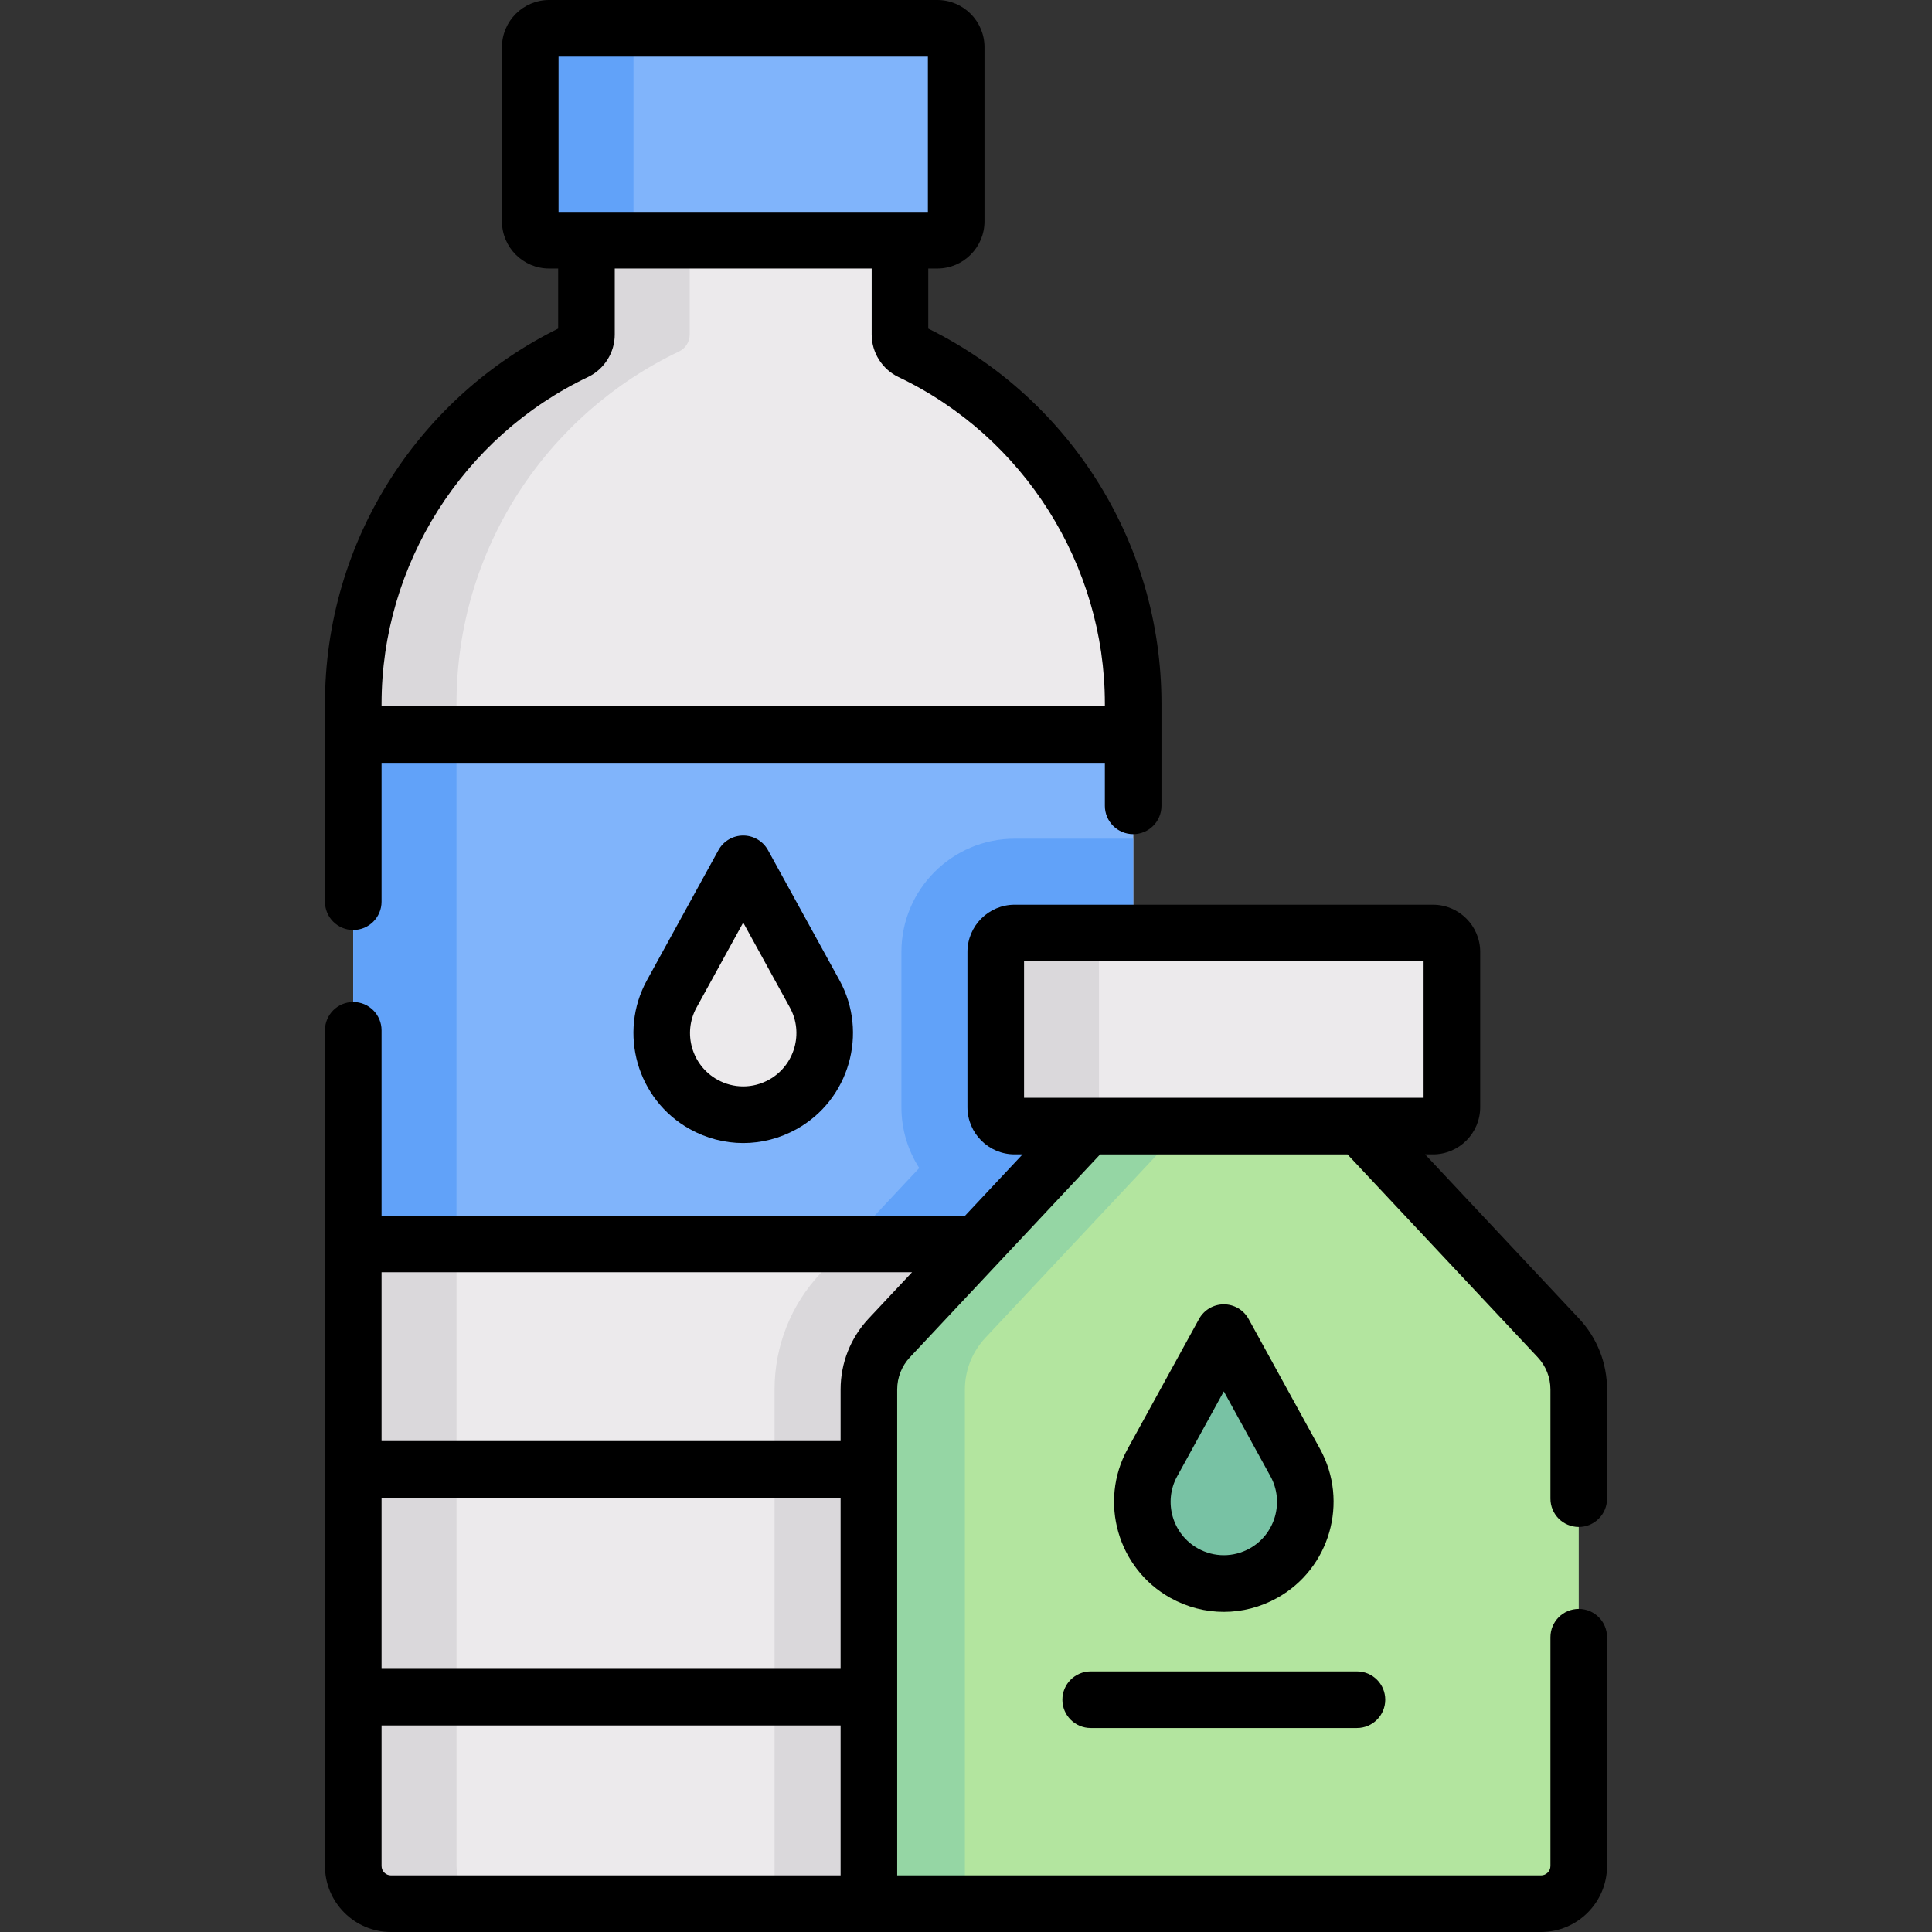 <svg id="Capa_1" enable-background="new 0 0 512 512" height="512" viewBox="0 0 512 512" width="512" xmlns="http://www.w3.org/2000/svg"><rect x="0" y="0" width="512" height="512" fill="#333333" stroke="none"/><g><g><g><path d="m238.502 88.652v-37.812h-83.083v37.812c0 1.918-1.095 3.672-2.827 4.497-34.87 16.602-58.973 52.159-58.973 93.351v308c0 5.523 4.477 10 10 10h186.683c5.523 0 10-4.477 10-10v-308.001c0-41.192-24.104-76.748-58.973-93.351-1.733-.824-2.827-2.578-2.827-4.496z" fill="#eceaec"/></g><g><path d="m120.978 494.5v-308.001c0-41.192 24.104-76.748 58.974-93.351 1.732-.824 2.827-2.579 2.827-4.497v-37.811h-27.36v37.812c0 1.918-1.095 3.672-2.827 4.497-34.87 16.602-58.973 52.159-58.973 93.351v308c0 5.523 4.477 10 10 10h27.36c-5.523 0-10.001-4.477-10.001-10z" fill="#dad8db"/></g><g><path d="m93.618 194.663h206.683v134.991h-206.683z" fill="#80b4fb"/></g><g><path d="m300.302 222.263h-31.418c-16.542 0-30 13.458-30 30v41.16c0 5.932 1.738 11.462 4.72 16.122l-18.854 20.108h75.551v-107.39z" fill="#61a2f9"/></g><g><path d="m300.302 494.5v-164.846h-75.552l-7.312 7.799c-7.849 8.372-12.172 19.303-12.172 30.778v136.269h85.035c5.523 0 10.001-4.477 10.001-10z" fill="#dad8db"/></g><g><path d="m93.618 194.663h27.36v134.991h-27.36z" fill="#61a2f9"/></g><g><path d="m196.96 228.923-18.936 34.457c-5.723 10.414-1.963 23.494 8.416 29.279 6.539 3.645 14.5 3.645 21.039 0 10.379-5.785 14.139-18.866 8.416-29.279z" fill="#eceaec"/></g><g><path d="m248.4 63.66h-102.88c-2.761 0-5-2.239-5-5v-46.16c0-2.761 2.239-5 5-5h102.88c2.761 0 5 2.239 5 5v46.16c0 2.761-2.239 5-5 5z" fill="#80b4fb"/></g><g><path d="m167.88 58.66v-46.16c0-2.761 2.239-5 5-5h-27.36c-2.761 0-5 2.239-5 5v46.16c0 2.761 2.239 5 5 5h27.36c-2.761 0-5-2.239-5-5z" fill="#61a2f9"/></g><g><g><g><path d="m360.347 298.423h-72.046l-52.625 56.128c-3.476 3.707-5.41 8.598-5.41 13.679v136.27h178.115c5.523 0 10-4.477 10-10v-126.269c0-5.081-1.934-9.972-5.41-13.679z" fill="#b3e59f"/></g></g></g><g><path d="m261.117 354.551 52.624-56.128h-25.44l-52.625 56.128c-3.476 3.707-5.41 8.598-5.41 13.679v136.27h25.44v-136.269c.001-5.082 1.935-9.973 5.411-13.68z" fill="#95d6a4"/></g><g><path d="m379.764 298.423h-110.88c-2.761 0-5-2.239-5-5v-41.16c0-2.761 2.239-5 5-5h110.88c2.761 0 5 2.239 5 5v41.16c0 2.762-2.238 5-5 5z" fill="#eceaec"/></g><g><path d="m291.244 293.423v-41.16c0-2.761 2.239-5 5-5h-27.36c-2.761 0-5 2.239-5 5v41.16c0 2.761 2.239 5 5 5h27.36c-2.761 0-5-2.238-5-5z" fill="#dad8db"/></g><g><g><path d="m324.324 353.165-18.936 34.457c-5.723 10.414-1.963 23.494 8.416 29.279 6.539 3.645 14.5 3.645 21.039 0 10.379-5.785 14.139-18.866 8.416-29.279z" fill="#78c2a4"/></g></g></g><g><path d="m93.618 246.46c4.143 0 7.5-3.358 7.5-7.5v-36.797h191.684v11.397c0 4.142 3.357 7.5 7.5 7.5s7.5-3.358 7.5-7.5v-27.06c0-21.354-6.088-42.087-17.606-59.959-10.92-16.943-26.177-30.559-44.193-39.459v-15.922h2.398c6.893 0 12.5-5.607 12.5-12.5v-46.16c0-6.893-5.607-12.5-12.5-12.5h-102.88c-6.893 0-12.5 5.607-12.5 12.5v46.16c0 6.893 5.607 12.5 12.5 12.5h2.398v15.92c-18.018 8.901-33.274 22.517-44.194 39.46-11.519 17.873-17.606 38.606-17.606 59.959v52.46c-.001 4.143 3.357 7.501 7.499 7.501zm54.403-231.46h97.88v41.16h-97.88zm7.796 84.92c4.313-2.055 7.102-6.478 7.102-11.268v-17.492h68.083v17.492c0 4.791 2.787 9.213 7.103 11.269 33.228 15.82 54.697 49.805 54.697 86.579v.664h-191.684v-.664c0-36.775 21.47-70.759 54.699-86.58z"/><path d="m196.96 221.423c-2.736 0-5.255 1.49-6.573 3.888l-18.935 34.457c-7.685 13.981-2.599 31.675 11.337 39.443 4.438 2.474 9.303 3.71 14.171 3.71 4.866 0 9.735-1.237 14.171-3.709 13.936-7.768 19.021-25.462 11.338-39.443l-18.936-34.457c-1.318-2.398-3.837-3.889-6.573-3.889zm6.868 64.686c-4.301 2.396-9.436 2.397-13.736 0-6.754-3.765-9.219-12.34-5.494-19.116l12.362-22.497 12.363 22.497c3.724 6.776 1.259 15.351-5.495 19.116z"/><path d="m418.382 404.66c4.143 0 7.5-3.358 7.5-7.5v-28.929c0-7.013-2.642-13.692-7.438-18.809l-40.784-43.499h2.105c6.893 0 12.5-5.607 12.5-12.5v-41.16c0-6.893-5.607-12.5-12.5-12.5h-110.881c-6.893 0-12.5 5.607-12.5 12.5v41.16c0 6.893 5.607 12.5 12.5 12.5h2.105l-15.217 16.23h-154.654v-49.113c0-4.142-3.357-7.5-7.5-7.5s-7.5 3.358-7.5 7.5v221.46c0 9.649 7.851 17.5 17.5 17.5h126.648 1.133 176.982c9.649 0 17.5-7.851 17.5-17.5v-60.62c0-4.142-3.357-7.5-7.5-7.5s-7.5 3.358-7.5 7.5v60.62c0 1.378-1.121 2.5-2.5 2.5h-170.614v-128.769c0-3.188 1.201-6.224 3.382-8.549l50.402-53.758h65.547l50.402 53.758c2.181 2.326 3.382 5.362 3.382 8.549v28.929c0 4.142 3.357 7.5 7.5 7.5zm-317.264-7.76h121.648v45.36h-121.648zm0 97.6v-37.24h121.648v39.74h-119.148c-1.379 0-2.5-1.122-2.5-2.5zm129.087-145.078c-4.797 5.117-7.438 11.796-7.438 18.809v13.669h-121.649v-44.746h140.589zm41.179-94.659h105.881v36.16h-105.881z"/><path d="m324.324 427.162c4.866 0 9.735-1.237 14.171-3.709 13.936-7.768 19.021-25.462 11.338-39.443l-18.936-34.457c-1.318-2.397-3.837-3.888-6.573-3.888s-5.255 1.49-6.573 3.888l-18.935 34.457c-7.685 13.981-2.599 31.675 11.337 39.442 4.438 2.474 9.303 3.71 14.171 3.71zm-12.362-35.928 12.362-22.497 12.363 22.497c3.724 6.776 1.259 15.351-5.495 19.116-4.301 2.396-9.436 2.397-13.736 0-6.754-3.765-9.219-12.34-5.494-19.116z"/><path d="m281.544 450.44c0 4.142 3.357 7.5 7.5 7.5h70.561c4.143 0 7.5-3.358 7.5-7.5s-3.357-7.5-7.5-7.5h-70.561c-4.143 0-7.5 3.358-7.5 7.5z"/></g></g></svg>